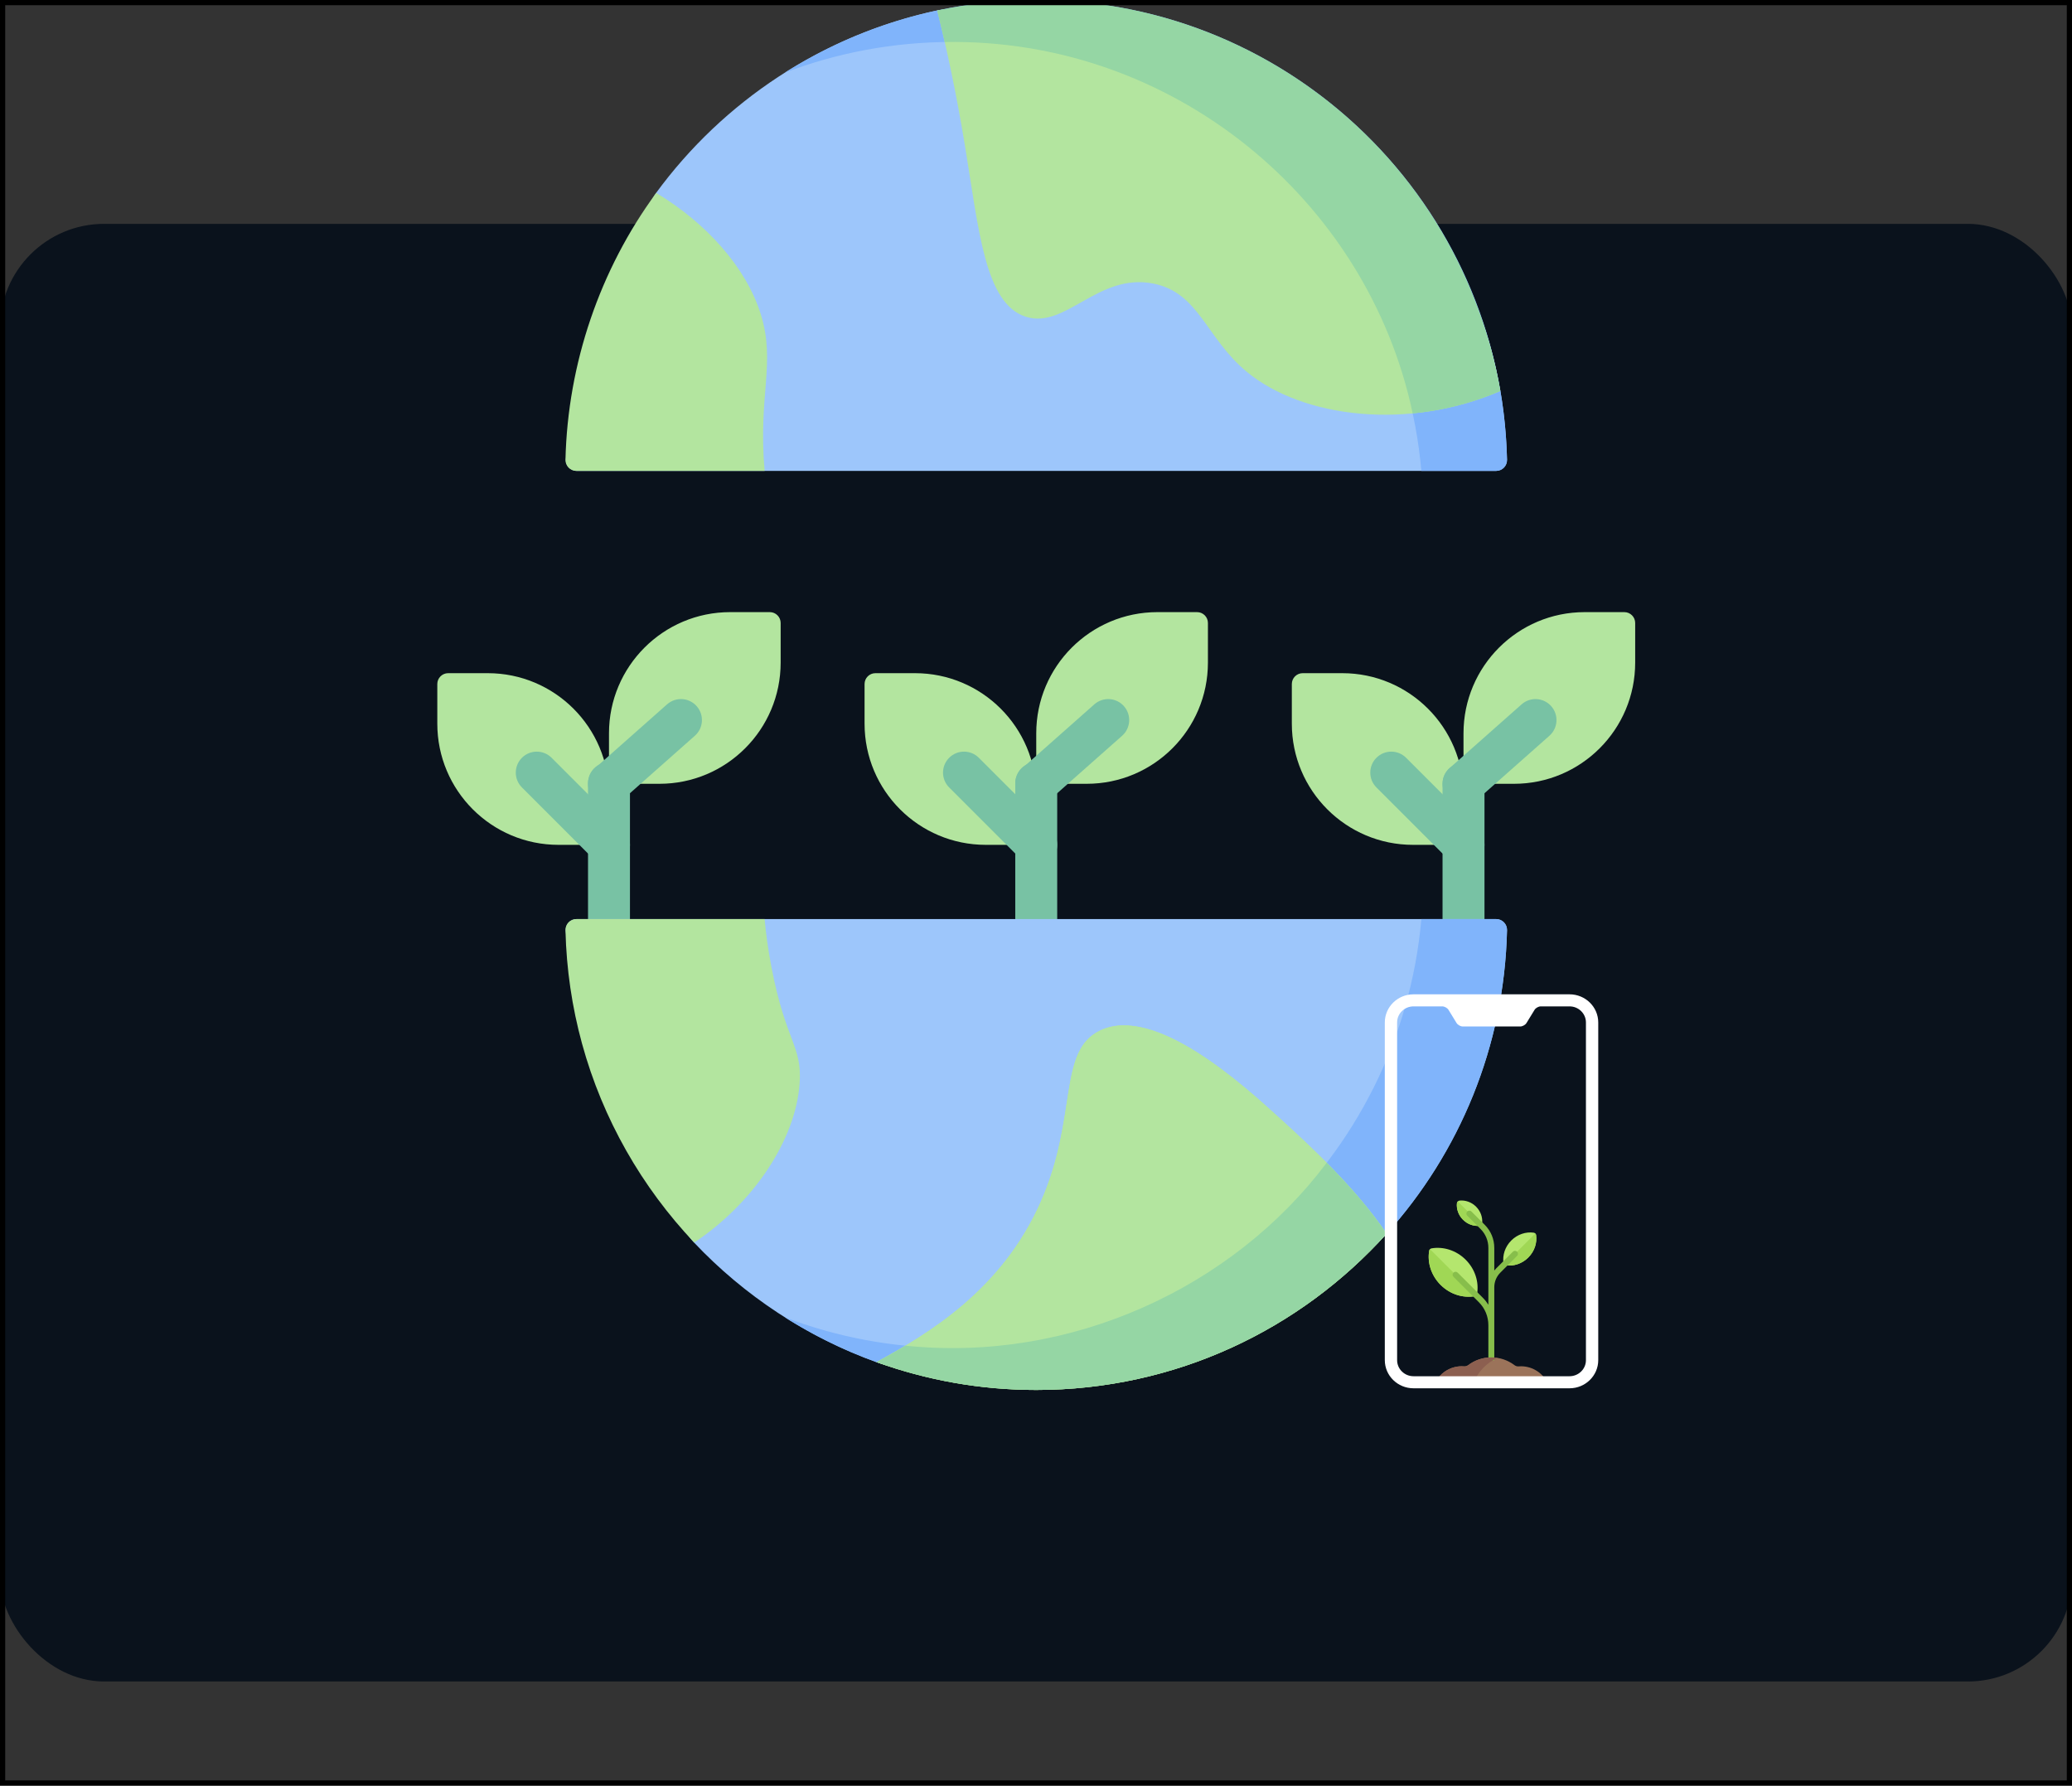 <svg width="398" height="343" viewBox="0 0 398 343" fill="none" xmlns="http://www.w3.org/2000/svg">
<rect x="0" y="0" width="398" height="343" fill="#333333" stroke="none"/>
<rect y="43" width="398" height="280" rx="20" fill="#0A121C"/>
<path d="M208.739 150.561H199.047V140.869C199.047 128.009 209.472 117.584 222.332 117.584H229.938C231.09 117.584 232.024 118.518 232.024 119.67V127.276C232.024 140.135 221.599 150.561 208.739 150.561V150.561Z" fill="#B3E59F"/>
<path d="M189.355 162.288H199.047V152.596C199.047 139.737 188.622 129.312 175.762 129.312H168.156C167.004 129.312 166.07 130.246 166.07 131.397V139.003C166.07 151.863 176.495 162.288 189.355 162.288Z" fill="#B3E59F"/>
<path d="M196.028 153.231C194.553 151.565 194.708 149.019 196.374 147.544L210.201 135.302C211.867 133.826 214.414 133.982 215.889 135.647C217.364 137.313 217.209 139.86 215.543 141.335L201.716 153.577C200.056 155.048 197.508 154.903 196.028 153.231Z" fill="#78C2A4"/>
<path d="M290.809 150.562H281.117V140.87C281.117 128.01 291.542 117.585 304.402 117.585H312.008C313.16 117.585 314.094 118.519 314.094 119.671V127.277C314.094 140.136 303.669 150.562 290.809 150.562Z" fill="#B3E59F"/>
<path d="M271.425 162.289H281.117V152.597C281.117 139.738 270.692 129.312 257.832 129.312H250.227C249.075 129.312 248.141 130.246 248.141 131.398V139.004C248.14 151.864 258.566 162.289 271.425 162.289Z" fill="#B3E59F"/>
<path d="M278.102 153.231C276.627 151.565 276.782 149.019 278.448 147.544L292.275 135.302C293.942 133.826 296.489 133.982 297.963 135.647C299.439 137.313 299.284 139.86 297.618 141.335L283.79 153.577C282.13 155.048 279.582 154.903 278.102 153.231V153.231Z" fill="#78C2A4"/>
<path d="M126.668 150.561H116.977V140.869C116.977 128.009 127.402 117.584 140.261 117.584H147.867C149.019 117.584 149.953 118.518 149.953 119.67V127.276C149.953 140.135 139.528 150.561 126.668 150.561Z" fill="#B3E59F"/>
<path d="M107.285 162.288H116.977V152.596C116.977 139.737 106.552 129.312 93.692 129.312H86.086C84.934 129.312 84 130.246 84 131.397V139.003C84 151.863 94.425 162.288 107.285 162.288V162.288Z" fill="#B3E59F"/>
<path d="M116.978 180.478C114.753 180.478 112.949 178.674 112.949 176.449V150.427C112.949 148.202 114.753 146.398 116.978 146.398C119.203 146.398 121.007 148.202 121.007 150.427V176.449C121.007 178.675 119.203 180.478 116.978 180.478Z" fill="#78C2A4"/>
<path d="M113.958 153.23C112.483 151.564 112.638 149.018 114.304 147.543L128.131 135.301C129.797 133.825 132.344 133.981 133.818 135.646C135.294 137.312 135.139 139.859 133.472 141.334L119.646 153.576C117.985 155.047 115.438 154.902 113.958 153.23V153.23Z" fill="#78C2A4"/>
<path d="M114.13 165.137L100.255 151.262C98.681 149.688 98.681 147.137 100.255 145.563C101.828 143.991 104.38 143.991 105.953 145.563L119.828 159.439C121.402 161.012 121.402 163.563 119.828 165.137C118.255 166.711 115.703 166.71 114.13 165.137V165.137Z" fill="#78C2A4"/>
<path d="M278.267 165.137L264.391 151.262C262.817 149.689 262.817 147.137 264.391 145.564C265.965 143.99 268.516 143.991 270.09 145.564L283.965 159.439C285.539 161.012 285.539 163.563 283.965 165.137C282.391 166.71 279.841 166.71 278.267 165.137Z" fill="#78C2A4"/>
<path d="M199.045 180.478C196.819 180.478 195.016 178.674 195.016 176.449V150.427C195.016 148.202 196.819 146.398 199.045 146.398C201.27 146.398 203.074 148.202 203.074 150.427V176.449C203.074 178.675 201.27 180.478 199.045 180.478Z" fill="#78C2A4"/>
<path d="M196.197 165.137L182.321 151.262C180.747 149.689 180.747 147.137 182.321 145.564C183.894 143.99 186.445 143.991 188.019 145.564L201.894 159.439C203.468 161.012 203.468 163.563 201.894 165.137C200.321 166.71 197.77 166.71 196.197 165.137V165.137Z" fill="#78C2A4"/>
<path d="M281.119 180.478C278.894 180.478 277.09 178.674 277.09 176.449V150.56C277.09 148.335 278.894 146.531 281.119 146.531C283.344 146.531 285.148 148.335 285.148 150.56V176.449C285.148 178.675 283.344 180.478 281.119 180.478Z" fill="#78C2A4"/>
<path d="M110.781 90.454C109.549 90.454 108.585 89.391 108.701 88.165C109.826 76.226 119.349 64.862 123.84 54.503C126.533 48.293 122.079 42.445 126.031 37.051C138.907 19.475 157.977 6.722 180.024 2.003C186.158 0.69 192.521 7.822 199.047 7.822C243.771 7.822 280.915 32.458 288.205 75.104C288.94 79.41 289.372 83.818 289.476 88.308C289.504 89.483 288.564 90.454 287.388 90.454H110.781Z" fill="#9DC6FB"/>
<path d="M182.93 8.059C230.17 8.059 268.946 44.274 273.024 90.455H287.39C288.567 90.455 289.504 89.482 289.477 88.305C288.335 39.341 248.285 0 199.047 0C181.3 0 164.749 5.115 150.781 13.946C160.771 10.146 171.606 8.059 182.93 8.059V8.059Z" fill="#80B4FB"/>
<path d="M288.182 75.11C280.891 32.466 243.773 7.823 199.05 7.823C192.524 7.823 186.165 0.707 180.031 2.02C181.836 9.285 183.677 17.818 185.335 27.886C188.046 44.351 189.182 58.311 197.028 60.838C204.669 63.299 210.879 52.403 221.476 54.46C230.368 56.186 231.613 64.946 239.547 71.468C250.308 80.314 270.552 82.719 288.182 75.11V75.11Z" fill="#B3E59F"/>
<path d="M271.355 79.407C276.974 78.869 282.705 77.473 288.182 75.109C279.271 24.541 230.785 -8.721 180.031 2.02C180.51 3.946 180.991 5.965 181.471 8.075C225.11 7.279 262.627 38.172 271.355 79.407V79.407Z" fill="#95D6A4"/>
<path d="M146.153 60.423C143.316 51.268 135.535 42.748 126.046 37.062C115.23 51.773 109.051 69.862 108.618 88.308C108.59 89.484 109.529 90.456 110.706 90.456H146.874C145.59 75.91 149.052 69.777 146.153 60.423V60.423Z" fill="#B3E59F"/>
<path d="M287.39 176.545C288.566 176.545 289.506 177.516 289.478 178.691C288.957 201.085 280.297 221.466 266.342 236.992C249.783 255.414 225.769 259.178 199.048 259.178C188.276 259.178 177.944 265.117 168.362 261.662C154.921 256.816 142.957 248.876 133.331 238.701C127.939 233.002 131.102 226.602 127.328 219.651C120.703 207.453 109.715 193.56 108.673 178.789C108.588 177.578 109.542 176.545 110.756 176.545H287.39Z" fill="#9DC6FB"/>
<path d="M273.024 176.544C268.946 222.725 230.171 258.941 182.93 258.941C171.606 258.941 160.771 256.854 150.781 253.054C156.271 256.524 162.159 259.421 168.362 261.658C177.943 265.115 188.275 259.177 199.047 259.177C225.768 259.177 249.782 255.413 266.341 236.991C280.296 221.465 288.956 201.083 289.477 178.69C289.505 177.515 288.565 176.544 287.389 176.544H273.024Z" fill="#80B4FB"/>
<path d="M111.802 200.486C115.784 215.002 123.295 228.057 133.349 238.683C144.696 231.14 152.828 218.997 153.598 208.106C154.11 200.863 150.943 200.177 148.183 185.77C147.526 182.34 147.116 179.293 146.873 176.544H110.704C109.537 176.544 108.591 177.502 108.618 178.67C108.619 178.725 108.62 178.78 108.622 178.835C108.804 186.146 109.868 193.434 111.802 200.486V200.486Z" fill="#B3E59F"/>
<path d="M168.367 261.653C177.948 265.108 188.277 267 199.05 267C225.77 267 249.777 255.407 266.336 236.985C260.29 228.02 251.17 219.691 246.013 214.987C238.866 208.465 221.827 192.919 211.319 197.955C203.103 201.893 207.117 214.465 199.965 230.757C192.52 247.713 178.5 256.137 168.367 261.653V261.653Z" fill="#B3E59F"/>
<path d="M168.367 261.653C177.948 265.108 188.277 267 199.05 267C225.77 267 249.777 255.407 266.336 236.985C260.29 228.02 251.17 219.691 246.013 214.987C238.866 208.465 221.827 192.919 211.319 197.955C203.103 201.893 207.117 214.465 199.965 230.757C192.52 247.713 178.5 256.137 168.367 261.653V261.653Z" fill="#B3E59F"/>
<path d="M254.832 223.363C236.858 247.299 205.766 261.799 173.928 258.492C173.926 258.493 173.925 258.494 173.923 258.495C171.999 259.645 170.248 260.628 168.371 261.649C168.427 261.671 168.485 261.692 168.541 261.713C178.074 265.128 188.341 266.999 199.049 266.999C225.769 266.999 249.776 255.407 266.334 236.984C263.006 232.062 259.003 227.579 254.832 223.363V223.363Z" fill="#95D6A4"/>
<path d="M295.064 237.245C295.032 237.011 294.841 236.82 294.607 236.787C293.118 236.578 291.499 237.083 290.293 238.288C289.088 239.494 288.583 241.113 288.792 242.602C288.825 242.836 289.016 243.027 289.25 243.06C290.739 243.269 292.358 242.764 293.563 241.559C294.769 240.353 295.274 238.734 295.064 237.245Z" fill="#B4E66E"/>
<path d="M295.064 237.245C295.048 237.128 294.992 237.022 294.911 236.94L288.945 242.906C289.026 242.987 289.132 243.043 289.25 243.059C290.738 243.269 292.358 242.763 293.563 241.558C294.768 240.353 295.274 238.733 295.064 237.245Z" fill="#A0D755"/>
<path d="M280.381 230.619C280.097 230.646 279.875 230.868 279.848 231.151C279.744 232.249 280.138 233.419 281.02 234.301C281.902 235.183 283.073 235.577 284.17 235.473C284.453 235.446 284.675 235.224 284.702 234.941C284.807 233.843 284.413 232.672 283.531 231.79C282.649 230.908 281.478 230.515 280.381 230.619Z" fill="#B4E66E"/>
<path d="M281.02 234.301C281.902 235.183 283.073 235.577 284.17 235.473C284.312 235.46 284.438 235.397 284.532 235.303L280.018 230.789C279.924 230.883 279.862 231.01 279.848 231.151C279.744 232.249 280.138 233.42 281.02 234.301Z" fill="#A0D755"/>
<path d="M274.983 239.799C274.752 239.838 274.566 240.024 274.527 240.255C274.146 242.503 274.883 244.98 276.713 246.81C278.543 248.64 281.02 249.376 283.268 248.995C283.498 248.956 283.684 248.77 283.724 248.539C284.105 246.291 283.368 243.814 281.538 241.984C279.708 240.154 277.231 239.418 274.983 239.799Z" fill="#B4E66E"/>
<path d="M276.713 246.81C278.543 248.64 281.02 249.376 283.268 248.995C283.383 248.976 283.487 248.919 283.567 248.839L274.683 239.955C274.603 240.035 274.547 240.14 274.527 240.255C274.146 242.503 274.883 244.98 276.713 246.81Z" fill="#A0D755"/>
<path d="M297.361 265.861C296.483 263.854 294.482 262.449 292.151 262.449C292.001 262.449 291.854 262.457 291.708 262.47C291.416 262.496 291.132 262.402 290.898 262.226C289.662 261.297 288.129 260.743 286.464 260.743C284.799 260.743 283.265 261.297 282.03 262.226C281.796 262.402 281.512 262.496 281.22 262.47C281.074 262.457 280.926 262.449 280.777 262.449C278.445 262.449 276.444 263.854 275.566 265.861H297.361Z" fill="#9B735A"/>
<path d="M291.412 240.436C291.19 240.214 290.83 240.214 290.608 240.436L287.389 243.656C287.261 243.784 287.142 243.919 287.029 244.058V239.701C287.029 238.03 286.379 236.459 285.197 235.277L282.638 232.718C282.416 232.496 282.056 232.496 281.834 232.718C281.612 232.941 281.612 233.3 281.834 233.523L284.393 236.082C285.36 237.048 285.892 238.334 285.892 239.701V250.627C285.6 250.165 285.26 249.728 284.864 249.331L279.994 244.461C279.772 244.239 279.412 244.239 279.19 244.461C278.968 244.684 278.968 245.043 279.19 245.266L284.06 250.136C285.241 251.317 285.892 252.888 285.892 254.559V261.311H287.03V247.274C287.03 246.212 287.443 245.212 288.194 244.46L291.412 241.24C291.634 241.018 291.634 240.658 291.412 240.436Z" fill="#87BE4B"/>
<path d="M287.692 260.846C287.292 260.778 286.882 260.743 286.464 260.743C284.799 260.743 283.265 261.297 282.03 262.226C281.796 262.402 281.512 262.496 281.22 262.47C281.074 262.457 280.926 262.449 280.777 262.449C278.445 262.449 276.444 263.854 275.566 265.861H282.979C283.779 263.601 285.496 261.775 287.692 260.846Z" fill="#8C5F50"/>
<path d="M298.974 266.429H273.952C273.637 266.429 273.383 266.175 273.383 265.861C273.383 265.546 273.637 265.292 273.952 265.292H298.974C299.288 265.292 299.542 265.546 299.542 265.861C299.542 266.175 299.288 266.429 298.974 266.429Z" fill="#AE8B70"/>
<path fill-rule="evenodd" clip-rule="evenodd" d="M266 196.412C266 193.423 268.472 191 271.519 191H301.481C304.529 191 307 193.422 307 196.412V261.267C307 264.256 304.528 266.679 301.481 266.679H271.519C268.471 266.679 266 264.258 266 261.267V196.412ZM268.365 196.404V261.276C268.365 262.975 269.778 264.363 271.521 264.363H301.479C303.224 264.363 304.635 262.981 304.635 261.276V196.404C304.635 194.704 303.224 193.317 301.484 193.317H295.963C295.532 193.317 294.991 193.614 294.766 193.98L293.214 196.514C292.993 196.875 292.454 197.178 292.019 197.178H280.981C280.543 197.178 280.01 196.881 279.786 196.514L278.234 193.98C278.013 193.62 277.473 193.317 277.037 193.317H271.516C269.782 193.317 268.365 194.699 268.365 196.404Z" fill="white"/>
<rect x="0.5" y="0.5" width="397" height="342" stroke="black"/>
</svg>

